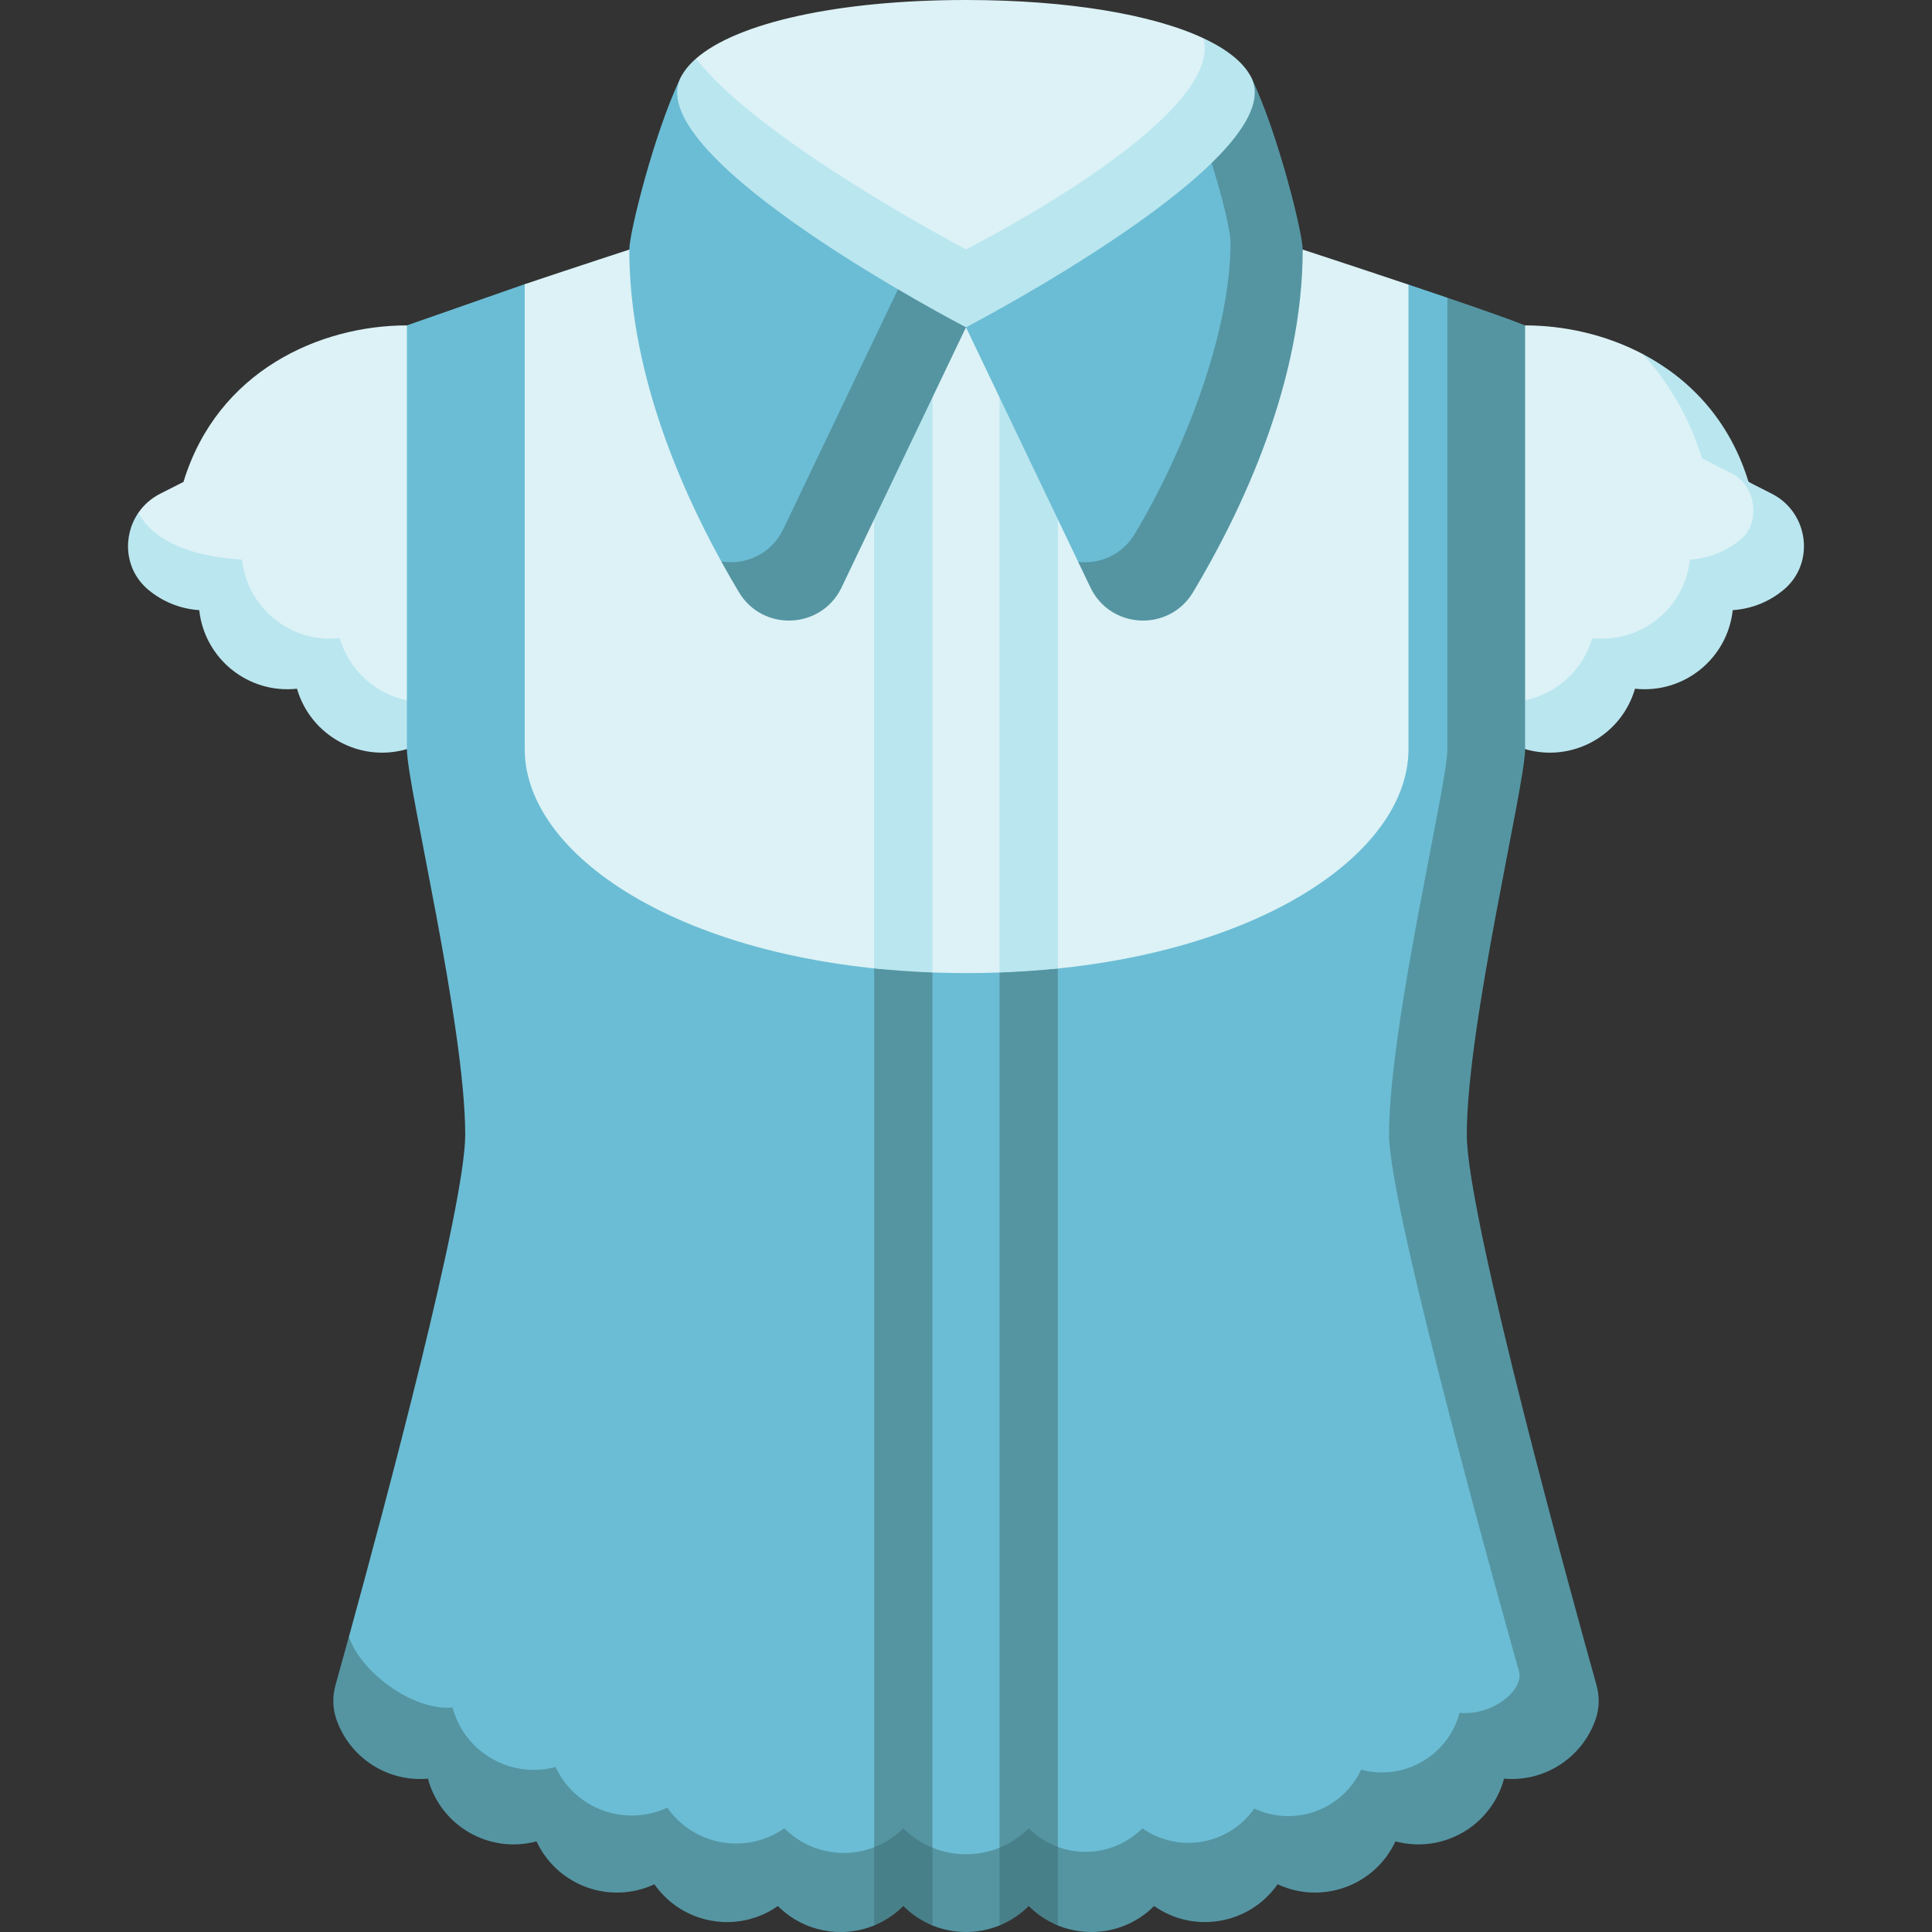 <svg id="Capa_1" enable-background="new 0 0 497 497" height="512" viewBox="0 0 497 497" width="512" xmlns="http://www.w3.org/2000/svg"><rect x="0" y="0" width="497" height="497" fill="#333333" stroke="none"/><g><path d="m57.257 150.957c1.362 12.525 12.619 21.574 25.144 20.212 3.516 12.098 16.174 19.055 28.272 15.539h275.653c12.098 3.516 24.756-3.441 28.272-15.539 12.525 1.362 23.782-7.687 25.144-20.212 5.006-.332 9.527-2.255 13.104-5.243 5.153-4.305 3.215-18.57-3.045-21.742 0 0-11.052-20.208-27.16-32.873-9.633-5.078-20.374-7.391-30.315-7.391h-287.653c-22.351 0-48.765 11.661-57.474 40.264l-5.987 3.034c-2.381 1.207-4.274 2.932-5.645 4.947 0 8.922 8.614 18.137 21.69 19.004z" fill="#dcf2f6"/><path d="m455.788 127.006-5.987-3.034c-4.836-15.882-15.133-26.533-27.16-32.873 6.636 7.34 12.019 16.406 15.186 26.804l7.671 3.888c6.26 3.172 7.501 12.617 2.348 16.923-3.576 2.988-8.098 4.911-13.104 5.243-1.362 12.525-12.619 21.574-25.144 20.212-3.516 12.098-16.174 19.055-28.272 15.539h-265.653c-12.098 3.516-24.756-3.441-28.272-15.539-12.525 1.362-23.782-7.687-25.144-20.212-13.076-.867-22.408-4.492-26.691-12.004-4.1 6.025-3.538 14.643 2.587 19.761 3.576 2.988 8.098 4.911 13.104 5.243 1.362 12.525 12.619 21.574 25.144 20.212 3.516 12.098 16.174 19.055 28.272 15.539h287.653c12.098 3.516 24.756-3.441 28.272-15.539 12.525 1.362 23.782-7.687 25.144-20.212 5.006-.332 9.527-2.255 13.104-5.243 8.173-6.829 6.442-19.893-3.058-24.708z" fill="#bae6ef"/><path d="m110.796 449.25c3.223 11.539 15.589 18.386 27.619 15.294 5.264 10.826 18.681 15.51 29.969 10.462 7.144 9.785 21.205 12.163 31.407 5.312 8.807 8.447 23.085 8.447 31.892 0 9.288 8.909 24.347 8.909 33.635 0 8.419 8.075 22.068 8.075 30.487 0 9.753 6.55 23.195 4.277 30.024-5.078 10.79 4.826 23.616.348 28.648-10.001 11.5 2.956 23.321-3.59 26.402-14.621 9.309.781 19.898-4.472 19.898-20.578 0-11.944-33.45-118.86-33.45-138.128 0-28.303 15-89.822 15-99.206l-10-116.118-10-3.379-227.34-.105-30.314 10.602v109c0 9.384 15 70.903 15 99.206 0 18.308-20.665 95.493-29.915 129.125 0 21.11 10.466 29.101 21.038 28.213z" fill="#6bbdd5"/><path d="m264.63 486.319s4.771 7.878 7.499 8.992c8.248 3.366 18.068 1.703 24.762-4.992 10.32 7.226 24.544 4.718 31.771-5.602 11.418 5.324 24.991.384 30.315-11.034 12.169 3.261 24.678-3.961 27.938-16.13 10.694.936 20.31-5.667 23.599-15.405.946-2.8.973-5.824.177-8.67-5.503-19.669-33.364-120.307-33.364-141.564 0-28.303 15-89.822 15-99.206v-109c-3.72-1.495-11.421-4.195-20-7.118v116.118c0 9.384-15 70.903-15 99.206 0 19.268 30.232 126.626 33.45 138.128 1.23 4.398-6.378 11.359-15.307 10.578-2.956 11.03-14.293 17.576-25.324 14.621-4.826 10.35-17.128 14.827-27.478 10.001-6.55 9.354-19.443 11.628-28.797 5.078-8.075 8.075-21.167 8.075-29.241 0-8.909 8.909-23.352 8.909-32.261 0-8.447 8.447-22.142 8.447-30.589 0-9.785 6.852-23.272 4.474-30.124-5.312-10.827 5.048-23.696.364-28.744-10.462-11.539 3.092-23.399-3.756-26.491-15.294-10.14.887-23.545-8.979-26.664-18.212-1.49 5.418-2.685 9.71-3.449 12.439-.796 2.846-.77 5.87.176 8.67 3.29 9.738 12.905 16.341 23.599 15.405 3.261 12.169 15.769 19.391 27.939 16.13 5.324 11.418 18.897 16.358 30.315 11.034 7.226 10.32 21.45 12.828 31.771 5.602 6.681 6.681 16.476 8.352 24.714 5.011 2.746-1.114 7.546-9.011 7.546-9.011s4.771 7.878 7.499 8.992c5.519 2.253 11.743 2.253 17.262 0 2.73-1.115 7.501-8.993 7.501-8.993z" fill="#5595a2"/><path d="m248.657 250.322c68.431 0 113.67-28.613 113.67-57.614 0-21.235 0-86.213 0-119.496-13.987-4.692-27.212-9.007-27.212-9.007h-173.23s-13.028 4.251-26.899 8.902v119.602c.001 29 45.239 57.613 113.671 57.613z" fill="#dcf2f6"/><path d="m248.657 250.322c-2.974 0-5.902-.058-8.787-.163v225.149c5.519 2.253 11.741 2.253 17.26 0v-225.139c-2.784.098-5.606.153-8.473.153z" fill="none"/><path d="m257.13 475.308 7.5 5.011 7.5-5.228v-225.948l-15 1.026z" fill="#5595a2"/><path d="m239.87 475.308v-225.149l-15-1.048v226.08l7.5 5.128z" fill="#5595a2"/><path d="m264.63 470.319c-2.215 2.215-4.772 3.876-7.5 4.99v20c2.729-1.114 5.286-2.775 7.5-4.99 2.214 2.214 4.771 3.876 7.5 4.989v-20.217c-2.734-1.001-5.305-2.578-7.5-4.772z" fill="#488089"/><path d="m232.37 470.319c-2.204 2.204-4.768 3.818-7.5 4.872v20.118c2.728-1.114 5.286-2.775 7.5-4.99 2.214 2.214 4.772 3.876 7.5 4.99v-20c-2.729-1.114-5.286-2.776-7.5-4.99z" fill="#488089"/><path d="m264.63 91.418c-4.143 0-7.5 3.358-7.5 7.5v151.251c5.148-.182 10.151-.528 15-1.026v-150.225c0-4.142-3.358-7.5-7.5-7.5z" fill="#bae6ef"/><path d="m239.87 98.918c0-4.142-3.357-7.5-7.5-7.5s-7.5 3.358-7.5 7.5v150.193c4.848.505 9.851.859 15 1.048z" fill="#bae6ef"/><path d="m298.922 147.328c12.5-20.889 27.625-61.434 27.625-84.973 0-3.87-4.588-42.276-25.729-49.632-39.55-5.926-120.566-3.475-125.777 7.356-6.737 14.003-13.156 39.828-13.156 44.125 0 30.169 12.21 59.425 23.669 80.243 6.474 7.734 19.839 8.144 22.938 1.666l40.008-61.918 28.867 60.353c3.14 6.565 18.287 8.242 21.555 2.78z" fill="#6bbdd5"/><path d="m335.114 64.204c0 34.2-15.692 67.234-28.193 88.124-6.149 10.275-21.248 9.587-26.415-1.215l-3.14-6.565c5.49.605 11.287-1.759 14.555-7.22 12.5-20.889 24.625-51.434 24.625-74.973 0-3.87-4.417-23.076-15.729-49.632 11.579 1.735 19.615 4.185 21.14 7.356 6.739 14.003 13.157 39.829 13.157 44.125zm-133.622 71.909c-3.098 6.478-9.768 9.314-15.938 8.334 1.531 2.782 3.05 5.419 4.523 7.881 6.149 10.275 21.248 9.587 26.415-1.215l32.008-66.918-15-15z" fill="#5595a2"/><path d="m248.498 74.143s79.356-38.917 61.104-64.293c-13.111-6.136-34.887-9.85-61.102-9.85-32.967 0-58.921 5.872-69.431 15.052-.001 19.983 69.429 59.091 69.429 59.091z" fill="#dcf2f6"/><path d="m321.959 20.08c-1.86-3.865-6.138-7.319-12.357-10.23 5.476 20.791-61.104 54.293-61.104 54.293s-53.084-27.802-69.429-49.091c-1.812 1.583-3.178 3.261-4.028 5.028-10.005 20.793 73.459 64.115 73.459 64.115s83.434-43.382 73.459-64.115z" fill="#bae6ef"/></g></svg>